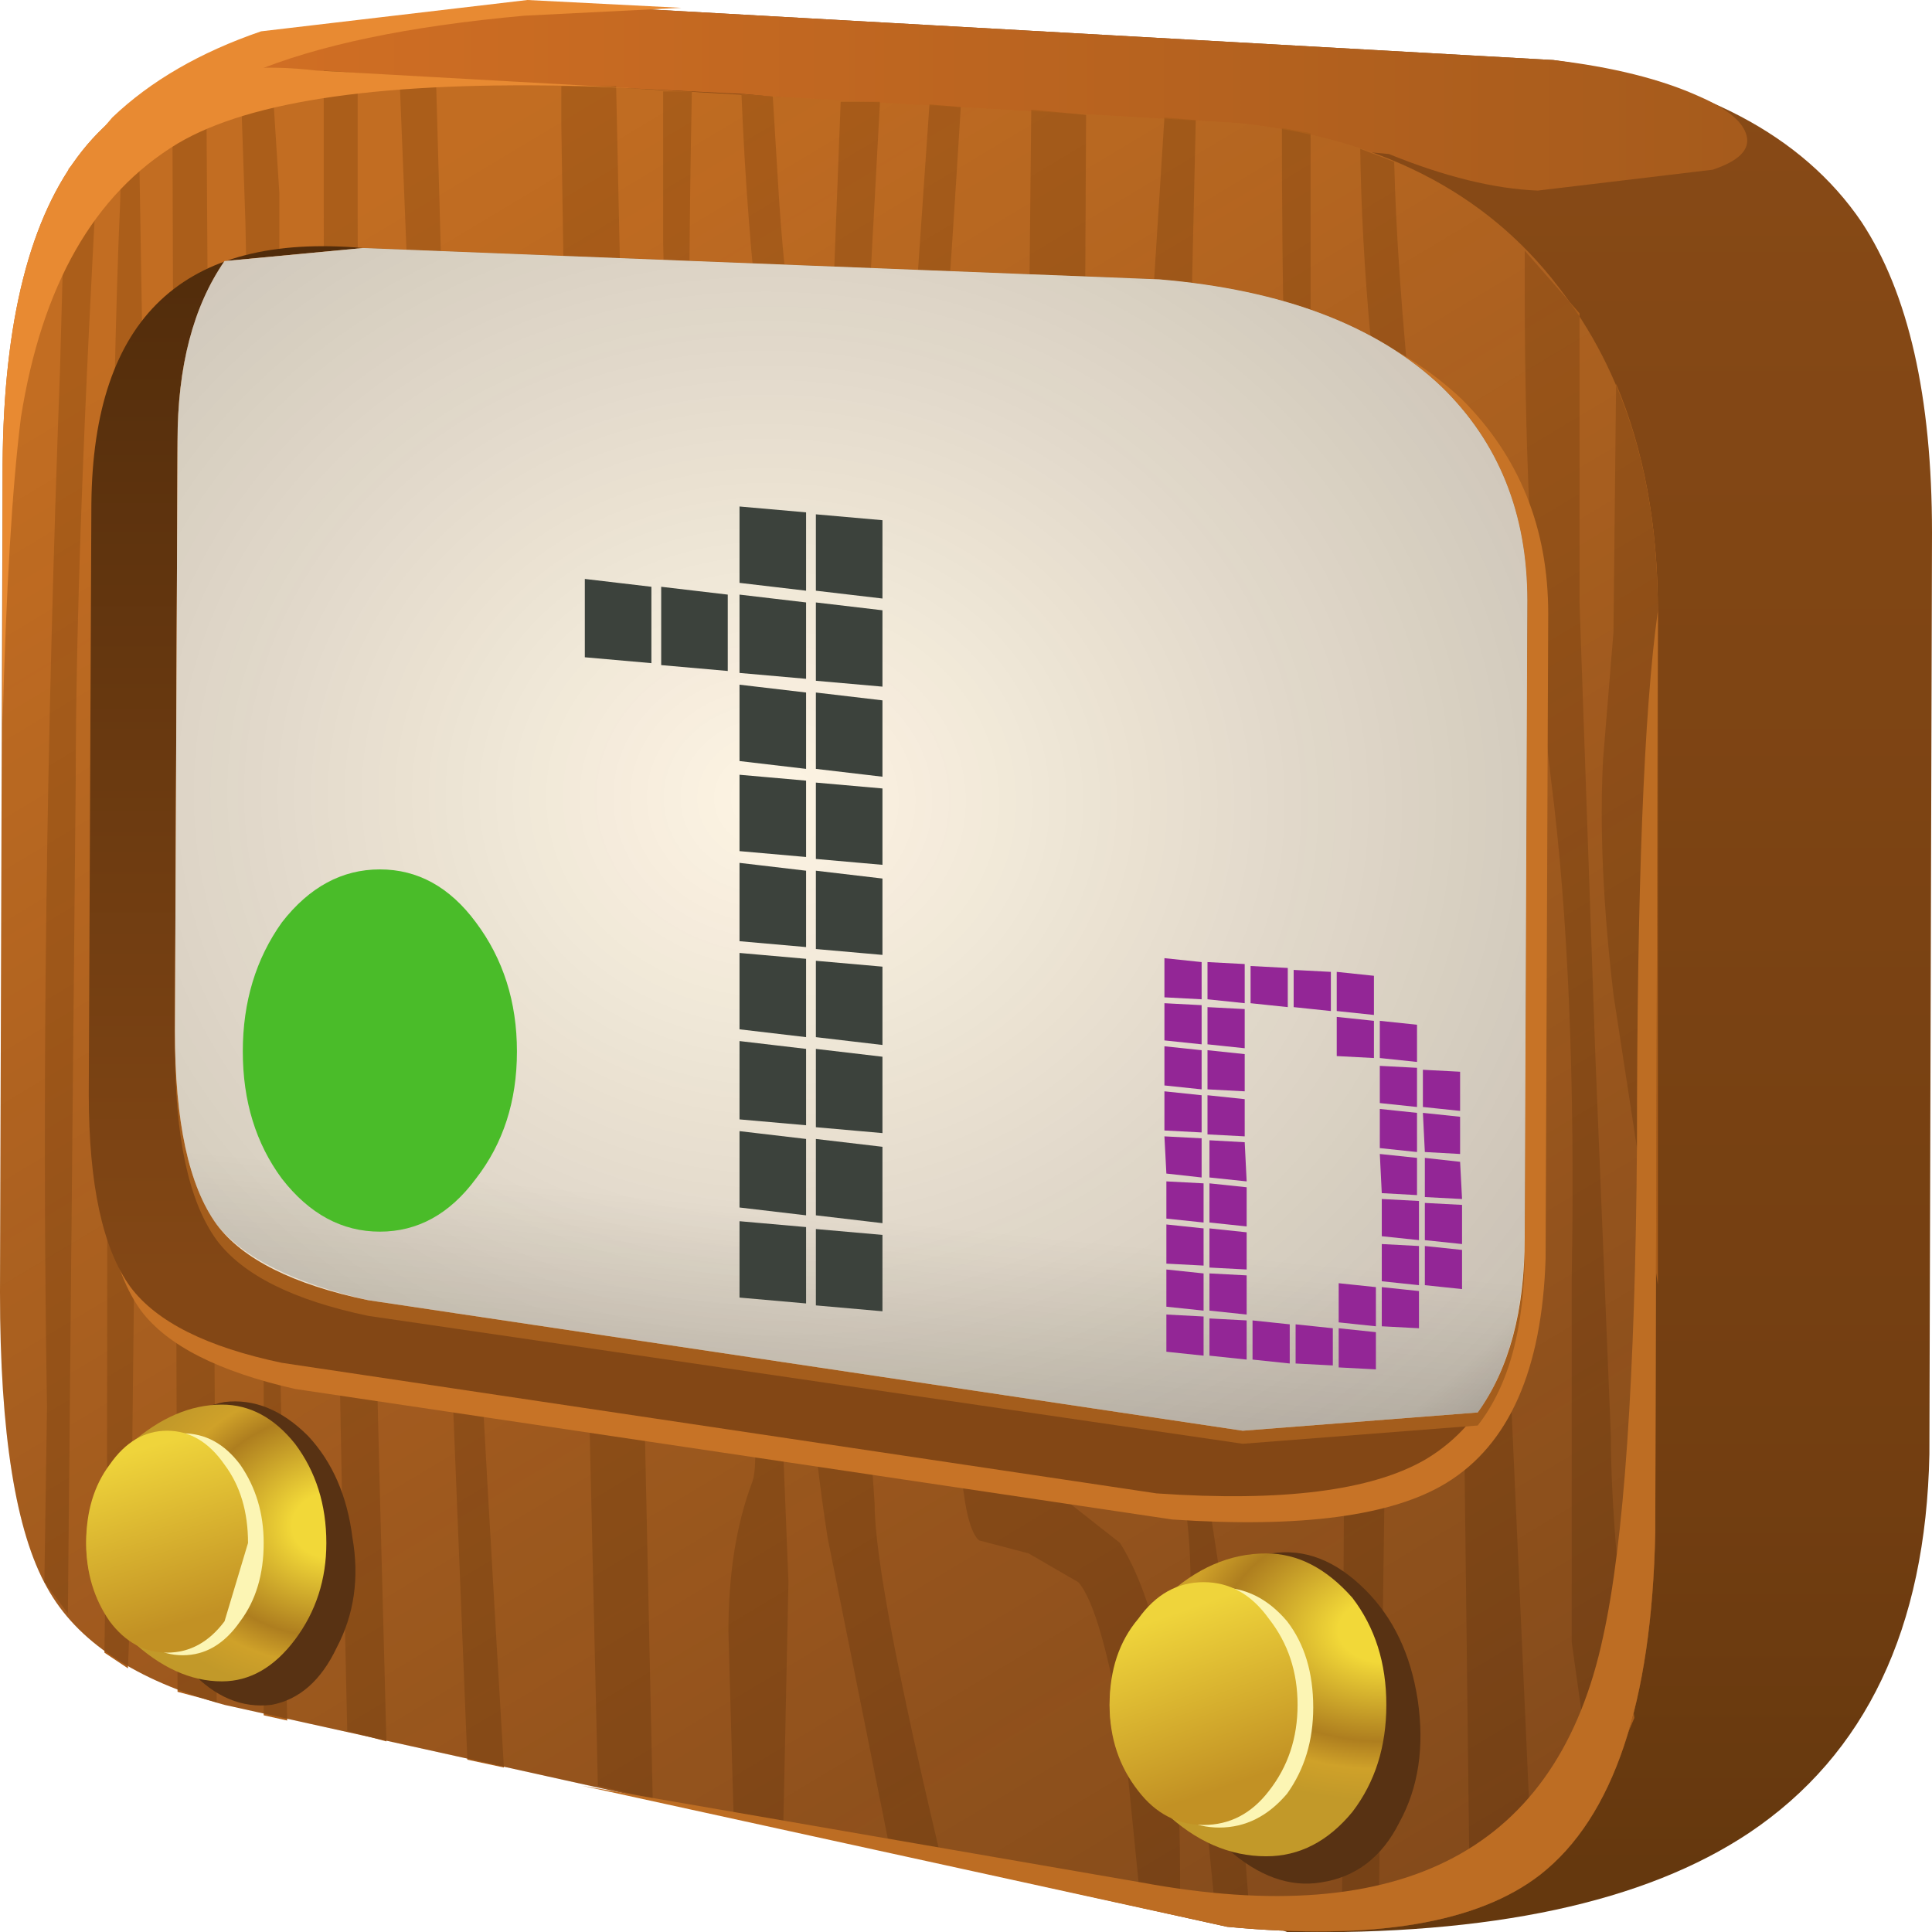 <?xml version="1.0" encoding="UTF-8" standalone="no"?>
<svg xmlns:xlink="http://www.w3.org/1999/xlink" height="37.0px" width="37.0px" xmlns="http://www.w3.org/2000/svg">
  <g transform="matrix(1.0, 0.0, 0.0, 1.0, 0.0, 0.0)">
    <use height="37.0" transform="matrix(1.0, 0.0, 0.0, 1.0, 0.0, 0.0)" width="37.0" xlink:href="#shape0"/>
    <use height="10.5" transform="matrix(0.75, 0.0, 0.0, 0.75, 22.3, 18.35)" width="7.6" xlink:href="#sprite0"/>
    <use height="20.55" transform="matrix(0.75, 0.0, 0.0, 0.75, 11.2, 9.7)" width="7.6" xlink:href="#sprite1"/>
    <use height="9.25" transform="matrix(0.75, 0.0, 0.0, 0.75, 4.65, 16.65)" width="7.0" xlink:href="#sprite2"/>
  </g>
  <defs>
    <g id="shape0" transform="matrix(1.0, 0.0, 0.0, 1.0, 0.0, 0.0)">
      <path d="M29.75 1.15 Q33.95 1.75 35.65 4.25 37.0 6.3 37.0 10.2 L36.95 27.85 Q36.85 32.85 33.5 35.1 30.5 37.1 24.65 37.0 L9.55 31.15 Q7.0 30.45 6.15 28.9 5.25 27.3 5.25 23.25 L1.0 5.85 Q0.5 2.65 4.0 1.25 6.6 0.25 11.9 0.15 L29.75 1.15" fill="url(#gradient0)" fill-rule="evenodd" stroke="none"/>
      <path d="M3.7 1.4 Q5.2 0.65 7.6 0.35 L11.9 0.15 29.75 1.15 Q31.45 1.35 32.55 1.85 33.35 2.2 33.45 2.6 33.55 3.0 32.8 3.25 L29.45 3.65 Q28.2 3.6 26.6 2.95 L14.25 1.8 8.2 1.5 3.7 1.4" fill="url(#gradient1)" fill-rule="evenodd" stroke="none"/>
      <path d="M23.65 2.35 Q27.75 2.75 29.85 5.5 31.75 7.95 31.75 11.7 L31.7 29.35 Q31.6 34.25 29.5 35.9 27.7 37.3 23.5 36.9 L4.3 32.65 Q1.75 31.95 0.9 30.4 0.0 28.8 0.0 24.75 L0.05 8.9 Q0.1 0.65 6.05 1.35 L23.65 2.35" fill="#c26d22" fill-rule="evenodd" stroke="none"/>
      <path d="M22.3 2.25 L22.9 2.3 22.8 6.7 22.6 15.5 22.55 20.35 Q22.5 23.15 22.6 24.5 L22.95 27.45 23.5 31.05 23.95 36.9 23.3 36.85 Q22.8 31.9 22.8 30.3 22.8 28.35 22.15 26.85 21.4 25.3 21.4 24.3 L21.55 22.7 21.65 15.9 Q21.65 11.55 21.9 8.55 L22.3 2.25" fill="#ab5e1a" fill-rule="evenodd" stroke="none"/>
      <path d="M14.2 1.8 L14.8 1.85 14.9 3.5 Q15.1 6.9 15.8 9.7 L16.1 1.95 16.85 1.95 16.85 2.0 16.3 12.15 16.0 13.65 Q15.65 12.65 15.25 10.65 14.4 6.75 14.2 1.8" fill="#ab5e1a" fill-rule="evenodd" stroke="none"/>
      <path d="M10.75 2.4 L10.75 1.65 11.8 1.65 12.5 34.45 11.45 34.2 11.2 23.4 10.9 12.15 10.75 2.4" fill="#ab5e1a" fill-rule="evenodd" stroke="none"/>
      <path d="M1.25 3.4 L1.9 2.6 Q1.45 10.5 1.45 14.95 L1.3 30.9 0.85 30.3 0.9 26.95 Q0.75 17.85 1.15 7.05 L1.25 3.4" fill="#ab5e1a" fill-rule="evenodd" stroke="none"/>
      <path d="M6.2 1.35 L6.85 1.4 6.85 4.25 Q6.85 12.95 7.4 33.35 L6.65 33.15 6.55 28.65 Q6.2 10.8 6.2 3.9 L6.2 1.35" fill="#ab5e1a" fill-rule="evenodd" stroke="none"/>
      <path d="M26.05 2.85 L26.7 3.1 Q26.8 7.15 27.85 14.4 L28.8 23.7 29.35 36.0 28.15 36.6 28.05 28.25 Q28.0 21.9 27.6 18.15 L26.7 10.05 Q26.1 6.25 26.05 2.85" fill="#ab5e1a" fill-rule="evenodd" stroke="none"/>
      <path d="M2.35 2.2 L2.65 1.95 2.75 8.0 2.5 30.7 2.45 31.95 2.0 31.65 2.05 28.05 Q2.05 9.5 2.3 3.9 L2.35 2.2" fill="#ab5e1a" fill-rule="evenodd" stroke="none"/>
      <path d="M4.6 1.35 L5.2 1.35 5.35 3.7 5.35 14.05 5.35 25.25 5.5 32.95 5.05 32.85 5.05 22.8 4.7 4.25 4.6 1.35" fill="#ab5e1a" fill-rule="evenodd" stroke="none"/>
      <path d="M31.75 11.7 L31.75 24.6 30.9 19.05 Q30.6 16.5 30.7 14.55 L30.9 12.1 30.95 7.35 Q31.75 9.25 31.75 11.7" fill="#ab5e1a" fill-rule="evenodd" stroke="none"/>
      <path d="M7.65 1.45 L8.35 1.5 8.8 17.55 Q8.95 22.05 9.65 33.85 L8.95 33.7 8.7 27.5 7.65 1.45" fill="#ab5e1a" fill-rule="evenodd" stroke="none"/>
      <path d="M3.3 1.65 L3.95 1.45 4.15 32.6 3.4 32.4 3.3 1.65" fill="#ab5e1a" fill-rule="evenodd" stroke="none"/>
      <path d="M29.7 14.9 Q29.2 10.75 29.2 5.55 L29.2 4.8 30.25 6.0 30.25 11.55 30.55 20.15 30.85 27.5 Q30.85 29.4 31.3 32.9 L30.55 34.65 30.1 31.45 30.1 24.5 Q30.2 18.8 29.7 14.9" fill="#ab5e1a" fill-rule="evenodd" stroke="none"/>
      <path d="M12.7 1.75 L13.25 1.75 Q13.1 9.3 13.4 11.75 L14.15 16.55 Q14.6 19.3 14.65 21.5 L14.95 26.55 15.1 30.3 15.0 35.0 14.05 34.8 13.95 31.25 Q13.95 29.6 14.4 28.4 14.65 27.8 13.95 23.2 13.15 17.4 12.9 13.65 L12.7 4.65 12.7 1.75" fill="#ab5e1a" fill-rule="evenodd" stroke="none"/>
      <path d="M24.55 2.45 L25.1 2.55 25.1 7.05 Q25.1 9.6 25.85 14.4 26.6 19.2 26.6 22.45 L26.4 36.9 25.7 36.95 25.75 26.0 25.65 21.55 Q25.45 20.5 25.2 17.4 L24.7 9.75 Q24.55 6.9 24.55 2.45" fill="#ab5e1a" fill-rule="evenodd" stroke="none"/>
      <path d="M17.8 2.0 L18.4 2.05 Q17.75 12.75 16.85 19.8 16.45 23.2 16.5 25.05 L16.75 28.8 Q16.75 30.25 18.05 35.7 L17.05 35.45 15.85 29.45 Q15.4 26.55 15.45 24.15 15.5 21.45 16.3 17.4 17.1 12.85 17.4 7.8 L17.8 2.0" fill="#ab5e1a" fill-rule="evenodd" stroke="none"/>
      <path d="M19.75 2.1 L20.8 2.2 20.75 11.75 20.75 15.3 20.5 18.15 19.85 21.25 19.45 24.5 19.4 26.8 Q19.4 28.05 19.8 28.25 L21.45 29.55 Q22.6 31.4 22.6 35.95 L22.6 36.65 21.85 36.5 21.55 33.5 Q21.1 30.8 20.65 30.3 L19.7 29.75 18.75 29.5 Q18.35 29.15 18.35 26.4 L18.1 22.95 Q17.95 22.05 18.35 19.25 L19.3 15.3 Q19.7 13.45 19.7 6.9 L19.75 2.1" fill="#ab5e1a" fill-rule="evenodd" stroke="none"/>
      <path d="M23.65 2.35 Q27.75 2.75 29.85 5.5 31.75 7.95 31.75 11.7 L31.7 29.35 Q31.6 34.25 29.5 35.9 27.7 37.3 23.5 36.9 L4.3 32.65 Q1.75 31.95 0.9 30.4 0.0 28.8 0.0 24.75 L0.05 8.9 Q0.1 0.65 6.05 1.35 L23.65 2.35" fill="url(#gradient2)" fill-rule="evenodd" stroke="none"/>
      <path d="M31.75 11.7 L31.7 29.35 Q31.6 34.25 29.5 35.9 27.7 37.3 23.5 36.9 L11.15 34.2 21.85 36.05 Q29.4 37.45 30.7 31.35 31.3 28.65 31.35 21.9 31.35 14.55 31.75 11.7" fill="#bd6d23" fill-rule="evenodd" stroke="none"/>
      <path d="M12.3 1.7 L11.2 1.65 Q5.5 1.5 3.4 2.75 1.0 4.2 0.4 8.0 0.15 10.0 0.05 13.85 L0.05 8.9 Q0.1 0.65 6.05 1.35 L12.3 1.7" fill="#e88a32" fill-rule="evenodd" stroke="none"/>
      <path d="M2.85 2.25 L2.25 2.95 1.3 3.25 2.15 2.25 Q3.25 1.2 5.0 0.6 L10.1 0.0 13.05 0.15 10.05 0.3 Q6.7 0.6 4.8 1.4 L2.85 2.25" fill="#e88a32" fill-rule="evenodd" stroke="none"/>
      <path d="M29.65 11.75 L29.6 24.1 Q29.5 27.3 27.7 28.4 26.15 29.35 22.45 29.1 L5.65 26.6 Q3.45 26.1 2.7 25.1 1.9 24.0 1.9 21.35 L1.9 9.9 Q2.0 4.5 7.15 4.95 L22.55 5.55 Q26.1 5.85 28.0 7.65 29.65 9.3 29.65 11.75" fill="#c77326" fill-rule="evenodd" stroke="none"/>
      <path d="M29.25 11.5 L29.2 23.7 Q29.15 26.85 27.3 27.95 25.75 28.85 22.15 28.6 L5.4 26.1 Q3.25 25.65 2.5 24.65 1.7 23.55 1.7 20.95 L1.75 9.65 Q1.8 4.3 6.95 4.75 L22.2 5.35 Q25.75 5.65 27.6 7.4 29.25 9.0 29.25 11.5" fill="url(#gradient3)" fill-rule="evenodd" stroke="none"/>
      <path d="M27.6 7.7 Q29.25 9.3 29.25 11.75 L29.2 23.95 Q29.2 26.15 28.3 27.3 L23.8 27.65 7.05 25.2 Q4.9 24.75 4.15 23.75 3.35 22.65 3.35 20.05 L3.4 8.7 Q3.4 6.55 4.3 5.25 L6.95 5.0 22.2 5.65 Q25.75 5.9 27.6 7.7" fill="#a45d1c" fill-rule="evenodd" stroke="none"/>
      <path d="M27.6 7.4 Q29.25 9.0 29.25 11.5 L29.2 23.7 Q29.2 25.8 28.3 27.05 L23.8 27.4 7.05 24.9 Q4.9 24.45 4.15 23.45 3.35 22.35 3.35 19.75 L3.4 8.45 Q3.4 6.3 4.3 5.0 L6.95 4.75 22.2 5.35 Q25.75 5.65 27.6 7.4" fill="#c26d22" fill-rule="evenodd" stroke="none"/>
      <path d="M27.6 7.4 Q29.25 9.0 29.25 11.5 L29.2 23.7 Q29.2 25.8 28.3 27.05 L23.8 27.4 7.05 24.9 Q4.9 24.45 4.15 23.45 3.35 22.35 3.35 19.75 L3.4 8.45 Q3.4 6.3 4.3 5.0 L6.95 4.75 22.2 5.35 Q25.75 5.65 27.6 7.4" fill="#fef5e4" fill-rule="evenodd" stroke="none"/>
      <path d="M22.2 5.35 Q25.75 5.65 27.6 7.4 29.25 9.0 29.25 11.5 L29.2 23.65 Q29.2 25.8 28.3 27.05 L23.8 27.4 7.05 24.9 Q4.9 24.4 4.15 23.45 3.35 22.35 3.35 19.75 L3.4 8.45 Q3.4 6.25 4.3 5.0 L6.95 4.75 22.2 5.35" fill="url(#gradient4)" fill-rule="evenodd" stroke="none"/>
      <path d="M3.35 19.8 L29.2 19.8 29.2 23.7 Q29.2 25.8 28.3 27.05 L23.8 27.4 7.05 24.9 Q4.9 24.45 4.15 23.45 3.35 22.4 3.35 19.8" fill="url(#gradient5)" fill-rule="evenodd" stroke="none"/>
      <path d="M6.75 29.45 Q6.95 30.6 6.45 31.55 6.0 32.5 5.2 32.65 4.35 32.75 3.65 32.0 2.95 31.25 2.75 30.05 2.55 28.9 3.0 27.95 3.45 27.0 4.3 26.85 5.15 26.75 5.9 27.5 6.6 28.25 6.75 29.45" fill="#583213" fill-rule="evenodd" stroke="none"/>
      <path d="M6.25 29.55 Q6.25 30.6 5.65 31.4 5.05 32.2 4.25 32.2 3.35 32.2 2.5 31.4 1.65 30.6 1.65 29.55 1.65 28.5 2.5 27.65 3.35 26.9 4.25 26.9 5.05 26.9 5.65 27.65 6.25 28.45 6.25 29.55" fill="url(#gradient6)" fill-rule="evenodd" stroke="none"/>
      <path d="M5.05 29.55 Q5.05 30.45 4.6 31.05 4.15 31.7 3.5 31.7 2.85 31.7 2.4 31.05 1.95 30.45 1.95 29.55 1.95 28.7 2.4 28.05 2.85 27.45 3.5 27.45 4.15 27.45 4.6 28.05 5.05 28.7 5.05 29.55" fill="#fcf5b4" fill-rule="evenodd" stroke="none"/>
      <path d="M4.75 29.55 L4.3 31.05 Q3.85 31.65 3.2 31.65 2.55 31.65 2.1 31.05 1.65 30.4 1.65 29.55 1.65 28.65 2.1 28.05 2.55 27.4 3.2 27.4 3.85 27.4 4.3 28.05 4.75 28.65 4.75 29.55" fill="url(#gradient7)" fill-rule="evenodd" stroke="none"/>
      <path d="M27.15 32.55 Q27.35 33.9 26.8 34.9 26.3 35.9 25.3 36.05 24.4 36.2 23.5 35.4 22.7 34.55 22.5 33.25 22.3 31.95 22.8 30.9 23.35 29.9 24.35 29.75 25.3 29.6 26.15 30.45 26.95 31.25 27.15 32.55" fill="#583213" fill-rule="evenodd" stroke="none"/>
      <path d="M26.55 32.65 Q26.55 33.85 25.9 34.7 25.2 35.55 24.25 35.55 23.2 35.55 22.3 34.7 21.25 33.8 21.25 32.65 21.25 31.5 22.3 30.6 23.2 29.75 24.25 29.75 25.15 29.75 25.9 30.6 26.55 31.45 26.55 32.65" fill="url(#gradient8)" fill-rule="evenodd" stroke="none"/>
      <path d="M25.15 32.7 Q25.15 33.65 24.65 34.35 24.1 35.0 23.35 35.0 22.6 35.0 22.15 34.35 21.6 33.65 21.6 32.7 21.6 31.75 22.15 31.05 22.6 30.4 23.35 30.4 24.1 30.4 24.65 31.05 25.15 31.7 25.15 32.7" fill="#fcf5b4" fill-rule="evenodd" stroke="none"/>
      <path d="M24.85 32.65 Q24.85 33.6 24.3 34.3 23.8 34.95 23.05 34.95 22.3 34.95 21.8 34.3 21.25 33.6 21.25 32.65 21.25 31.65 21.8 31.0 22.3 30.3 23.05 30.3 23.8 30.3 24.3 31.0 24.85 31.7 24.85 32.65" fill="url(#gradient9)" fill-rule="evenodd" stroke="none"/>
    </g>
    <linearGradient gradientTransform="matrix(0.0, 0.021, 0.021, 0.0, 19.0, 18.6)" gradientUnits="userSpaceOnUse" id="gradient0" spreadMethod="pad" x1="-819.2" x2="819.2">
      <stop offset="0.0" stop-color="#884a16"/>
      <stop offset="0.796" stop-color="#723e11"/>
      <stop offset="1.0" stop-color="#65380e"/>
    </linearGradient>
    <linearGradient gradientTransform="matrix(0.018, 0.0, 0.0, -0.018, 18.6, 1.9)" gradientUnits="userSpaceOnUse" id="gradient1" spreadMethod="pad" x1="-819.2" x2="819.2">
      <stop offset="0.0" stop-color="#d26f24"/>
      <stop offset="1.0" stop-color="#a65b1c"/>
    </linearGradient>
    <linearGradient gradientTransform="matrix(0.012, 0.02, 0.02, -0.012, 16.8, 20.25)" gradientUnits="userSpaceOnUse" id="gradient2" spreadMethod="pad" x1="-819.2" x2="819.2">
      <stop offset="0.0" stop-color="#130c0e" stop-opacity="0.0"/>
      <stop offset="1.0" stop-color="#130c0e" stop-opacity="0.353"/>
    </linearGradient>
    <linearGradient gradientTransform="matrix(0.0, -0.012, -0.012, 0.0, 15.5, 14.55)" gradientUnits="userSpaceOnUse" id="gradient3" spreadMethod="pad" x1="-819.2" x2="819.2">
      <stop offset="0.0" stop-color="#834715"/>
      <stop offset="1.0" stop-color="#512c0b"/>
    </linearGradient>
    <radialGradient cx="0" cy="0" gradientTransform="matrix(0.024, 0.002, 0.002, -0.021, 14.8, 15.3)" gradientUnits="userSpaceOnUse" id="gradient4" r="819.2" spreadMethod="pad">
      <stop offset="0.0" stop-color="#130c0e" stop-opacity="0.0"/>
      <stop offset="0.914" stop-color="#130c0e" stop-opacity="0.22"/>
      <stop offset="1.0" stop-color="#130c0e" stop-opacity="0.333"/>
    </radialGradient>
    <linearGradient gradientTransform="matrix(4.0E-4, -0.004, -0.004, -4.0E-4, 15.75, 26.55)" gradientUnits="userSpaceOnUse" id="gradient5" spreadMethod="pad" x1="-819.2" x2="819.2">
      <stop offset="0.0" stop-color="#000000" stop-opacity="0.239"/>
      <stop offset="1.0" stop-color="#000000" stop-opacity="0.0"/>
    </linearGradient>
    <radialGradient cx="0" cy="0" gradientTransform="matrix(-0.005, 2.0E-4, 1.0E-4, 0.004, 6.4, 29.2)" gradientUnits="userSpaceOnUse" id="gradient6" r="819.2" spreadMethod="pad">
      <stop offset="0.196" stop-color="#f2d838"/>
      <stop offset="0.655" stop-color="#ae7e1f"/>
      <stop offset="0.816" stop-color="#cfa129"/>
      <stop offset="1.0" stop-color="#c29929"/>
    </radialGradient>
    <linearGradient gradientTransform="matrix(6.0E-4, 0.002, 0.002, -6.0E-4, 3.15, 29.4)" gradientUnits="userSpaceOnUse" id="gradient7" spreadMethod="pad" x1="-819.2" x2="819.2">
      <stop offset="0.0" stop-color="#efd43b"/>
      <stop offset="1.0" stop-color="#c29124"/>
    </linearGradient>
    <radialGradient cx="0" cy="0" gradientTransform="matrix(-0.006, 2.0E-4, 1.0E-4, 0.004, 26.6, 31.2)" gradientUnits="userSpaceOnUse" id="gradient8" r="819.2" spreadMethod="pad">
      <stop offset="0.196" stop-color="#f2d838"/>
      <stop offset="0.655" stop-color="#ae7e1f"/>
      <stop offset="0.816" stop-color="#cfa129"/>
      <stop offset="1.0" stop-color="#c29929"/>
    </radialGradient>
    <linearGradient gradientTransform="matrix(7.0E-4, 0.002, 0.002, -7.0E-4, 23.0, 32.55)" gradientUnits="userSpaceOnUse" id="gradient9" spreadMethod="pad" x1="-819.2" x2="819.2">
      <stop offset="0.0" stop-color="#efd43b"/>
      <stop offset="1.0" stop-color="#c29124"/>
    </linearGradient>
    <g id="sprite0" transform="matrix(1.0, 0.0, 0.0, 1.0, 0.0, 0.0)">
      <use height="10.5" transform="matrix(1.0, 0.0, 0.0, 1.0, 0.0, 0.0)" width="7.6" xlink:href="#shape1"/>
    </g>
    <g id="shape1" transform="matrix(1.0, 0.0, 0.0, 1.0, 0.0, 0.0)">
      <path d="M7.55 2.9 L7.55 3.9 6.6 3.8 6.6 2.85 7.55 2.9 M5.35 1.45 L4.4 1.35 4.4 0.35 5.35 0.45 5.35 1.45 M6.45 2.65 L5.5 2.55 5.5 1.6 6.45 1.7 6.45 2.65 M6.45 2.8 L6.45 3.8 5.5 3.7 5.5 2.75 6.45 2.8 M5.35 2.55 L4.4 2.5 4.4 1.5 5.35 1.6 5.35 2.55 M7.55 4.05 L7.55 5.0 6.65 4.95 6.6 3.95 7.55 4.05 M5.5 5.0 L6.45 5.1 6.45 6.05 5.55 6.0 5.5 5.0 M6.65 5.1 L7.55 5.2 7.6 6.15 6.65 6.1 6.65 5.1 M6.45 4.95 L5.5 4.85 5.5 3.85 6.45 3.95 6.45 4.95 M3.15 1.25 L2.2 1.15 2.2 0.2 3.15 0.25 3.15 1.25 M4.25 1.35 L3.3 1.25 3.3 0.3 4.25 0.35 4.25 1.35 M2.05 1.15 L1.1 1.05 1.1 0.1 2.05 0.15 2.05 1.15 M0.95 1.2 L0.95 2.2 0.0 2.1 0.0 1.15 0.95 1.2 M0.0 1.0 L0.0 0.0 0.95 0.1 0.95 1.05 0.0 1.0 M0.95 2.35 L0.95 3.35 0.0 3.25 0.0 2.25 0.95 2.35 M2.05 2.45 L2.05 3.4 1.1 3.35 1.1 2.35 2.05 2.45 M2.05 1.3 L2.05 2.3 1.1 2.2 1.1 1.25 2.05 1.3 M2.05 4.55 L1.1 4.5 1.1 3.5 2.05 3.6 2.05 4.55 M0.95 4.6 L0.95 5.6 0.05 5.5 0.0 4.55 0.95 4.6 M0.95 3.5 L0.95 4.45 0.0 4.4 0.0 3.4 0.95 3.5 M1.15 4.65 L2.05 4.7 2.1 5.7 1.15 5.6 1.15 4.65 M1.0 5.75 L1.0 6.75 0.05 6.65 0.05 5.7 1.0 5.75 M2.1 5.85 L2.1 6.85 1.15 6.75 1.15 5.75 2.1 5.85 M1.0 6.9 L1.0 7.85 0.05 7.8 0.05 6.8 1.0 6.9 M1.15 8.05 L2.1 8.1 2.1 9.1 1.15 9.0 1.15 8.05 M1.0 9.15 L1.0 10.15 0.05 10.05 0.05 9.1 1.0 9.15 M1.0 8.05 L1.0 9.0 0.05 8.9 0.05 7.95 1.0 8.05 M2.1 9.25 L2.1 10.25 1.15 10.15 1.15 9.2 2.1 9.25 M2.1 7.95 L1.15 7.9 1.15 6.9 2.1 7.0 2.1 7.95 M3.2 10.35 L2.25 10.25 2.25 9.25 3.2 9.35 3.2 10.35 M4.45 9.45 L5.4 9.55 5.4 10.5 4.45 10.45 4.45 9.45 M4.3 9.45 L4.3 10.4 3.35 10.35 3.35 9.35 4.3 9.45 M4.45 8.3 L5.4 8.4 5.4 9.4 4.45 9.3 4.45 8.3 M7.6 7.3 L6.65 7.2 6.65 6.25 7.6 6.3 7.6 7.3 M7.6 8.45 L6.65 8.35 6.65 7.35 7.6 7.45 7.6 8.45 M6.5 7.2 L5.55 7.1 5.55 6.15 6.5 6.2 6.5 7.2 M6.5 8.5 L6.5 9.45 5.55 9.4 5.55 8.4 6.5 8.5 M6.5 8.35 L5.55 8.25 5.55 7.3 6.5 7.35 6.5 8.35" fill="#932696" fill-rule="evenodd" stroke="none"/>
    </g>
    <g id="sprite1" transform="matrix(1.0, 0.0, 0.0, 1.0, 0.0, 0.0)">
      <use height="20.55" transform="matrix(1.0, 0.0, 0.0, 1.0, 0.0, 0.0)" width="7.6" xlink:href="#shape2"/>
    </g>
    <g id="shape2" transform="matrix(1.0, 0.0, 0.0, 1.0, 0.0, 0.0)">
      <path d="M1.7 2.05 L1.7 4.0 0.0 3.85 0.0 1.85 1.7 2.05 M7.6 0.35 L7.6 2.35 5.9 2.15 5.9 0.2 7.6 0.35 M7.6 2.65 L7.6 4.6 5.9 4.45 5.9 2.45 7.6 2.65 M5.65 2.15 L3.95 1.95 3.95 0.0 5.65 0.15 5.65 2.15 M5.65 2.45 L5.65 4.4 3.95 4.25 3.95 2.25 5.65 2.45 M3.65 2.25 L3.65 4.2 1.95 4.05 1.95 2.05 3.65 2.25 M5.65 6.7 L3.95 6.5 3.95 4.55 5.65 4.75 5.65 6.7 M7.6 4.95 L7.6 6.9 5.9 6.7 5.9 4.75 7.6 4.95 M5.65 8.95 L3.95 8.8 3.95 6.85 5.65 7.0 5.65 8.95 M7.6 9.5 L7.6 11.45 5.9 11.3 5.9 9.3 7.6 9.5 M7.6 7.2 L7.6 9.15 5.9 9.0 5.9 7.05 7.6 7.2 M5.65 9.3 L5.65 11.25 3.95 11.1 3.95 9.1 5.65 9.3 M7.6 11.75 L7.6 13.75 5.9 13.55 5.9 11.6 7.6 11.75 M3.95 13.65 L5.65 13.85 5.65 15.8 3.95 15.65 3.95 13.65 M7.6 14.05 L7.6 16.0 5.9 15.85 5.9 13.85 7.6 14.05 M3.95 11.4 L5.65 11.55 5.65 13.55 3.95 13.35 3.95 11.4 M5.65 16.15 L5.65 18.1 3.95 17.9 3.95 15.95 5.65 16.15 M5.9 18.1 L5.9 16.15 7.6 16.35 7.6 18.3 5.9 18.1 M7.6 18.6 L7.6 20.55 5.9 20.4 5.9 18.45 7.6 18.6 M3.95 18.25 L5.65 18.4 5.65 20.35 3.95 20.2 3.95 18.25" fill="#3c423c" fill-rule="evenodd" stroke="none"/>
    </g>
    <g id="sprite2" transform="matrix(1.0, 0.0, 0.0, 1.0, 0.0, 0.0)">
      <use height="9.25" transform="matrix(1.0, 0.0, 0.0, 1.0, 0.0, 0.0)" width="7.0" xlink:href="#shape3"/>
    </g>
    <g id="shape3" transform="matrix(1.0, 0.0, 0.0, 1.0, 0.0, 0.0)">
      <path d="M7.0 4.65 Q7.0 6.55 5.95 7.9 4.95 9.25 3.5 9.25 2.05 9.25 1.0 7.9 0.0 6.55 0.0 4.65 0.0 2.75 1.0 1.35 2.05 0.0 3.5 0.0 4.95 0.0 5.95 1.35 7.0 2.75 7.0 4.65" fill="#4abc29" fill-rule="evenodd" stroke="none"/>
    </g>
  </defs>
</svg>
